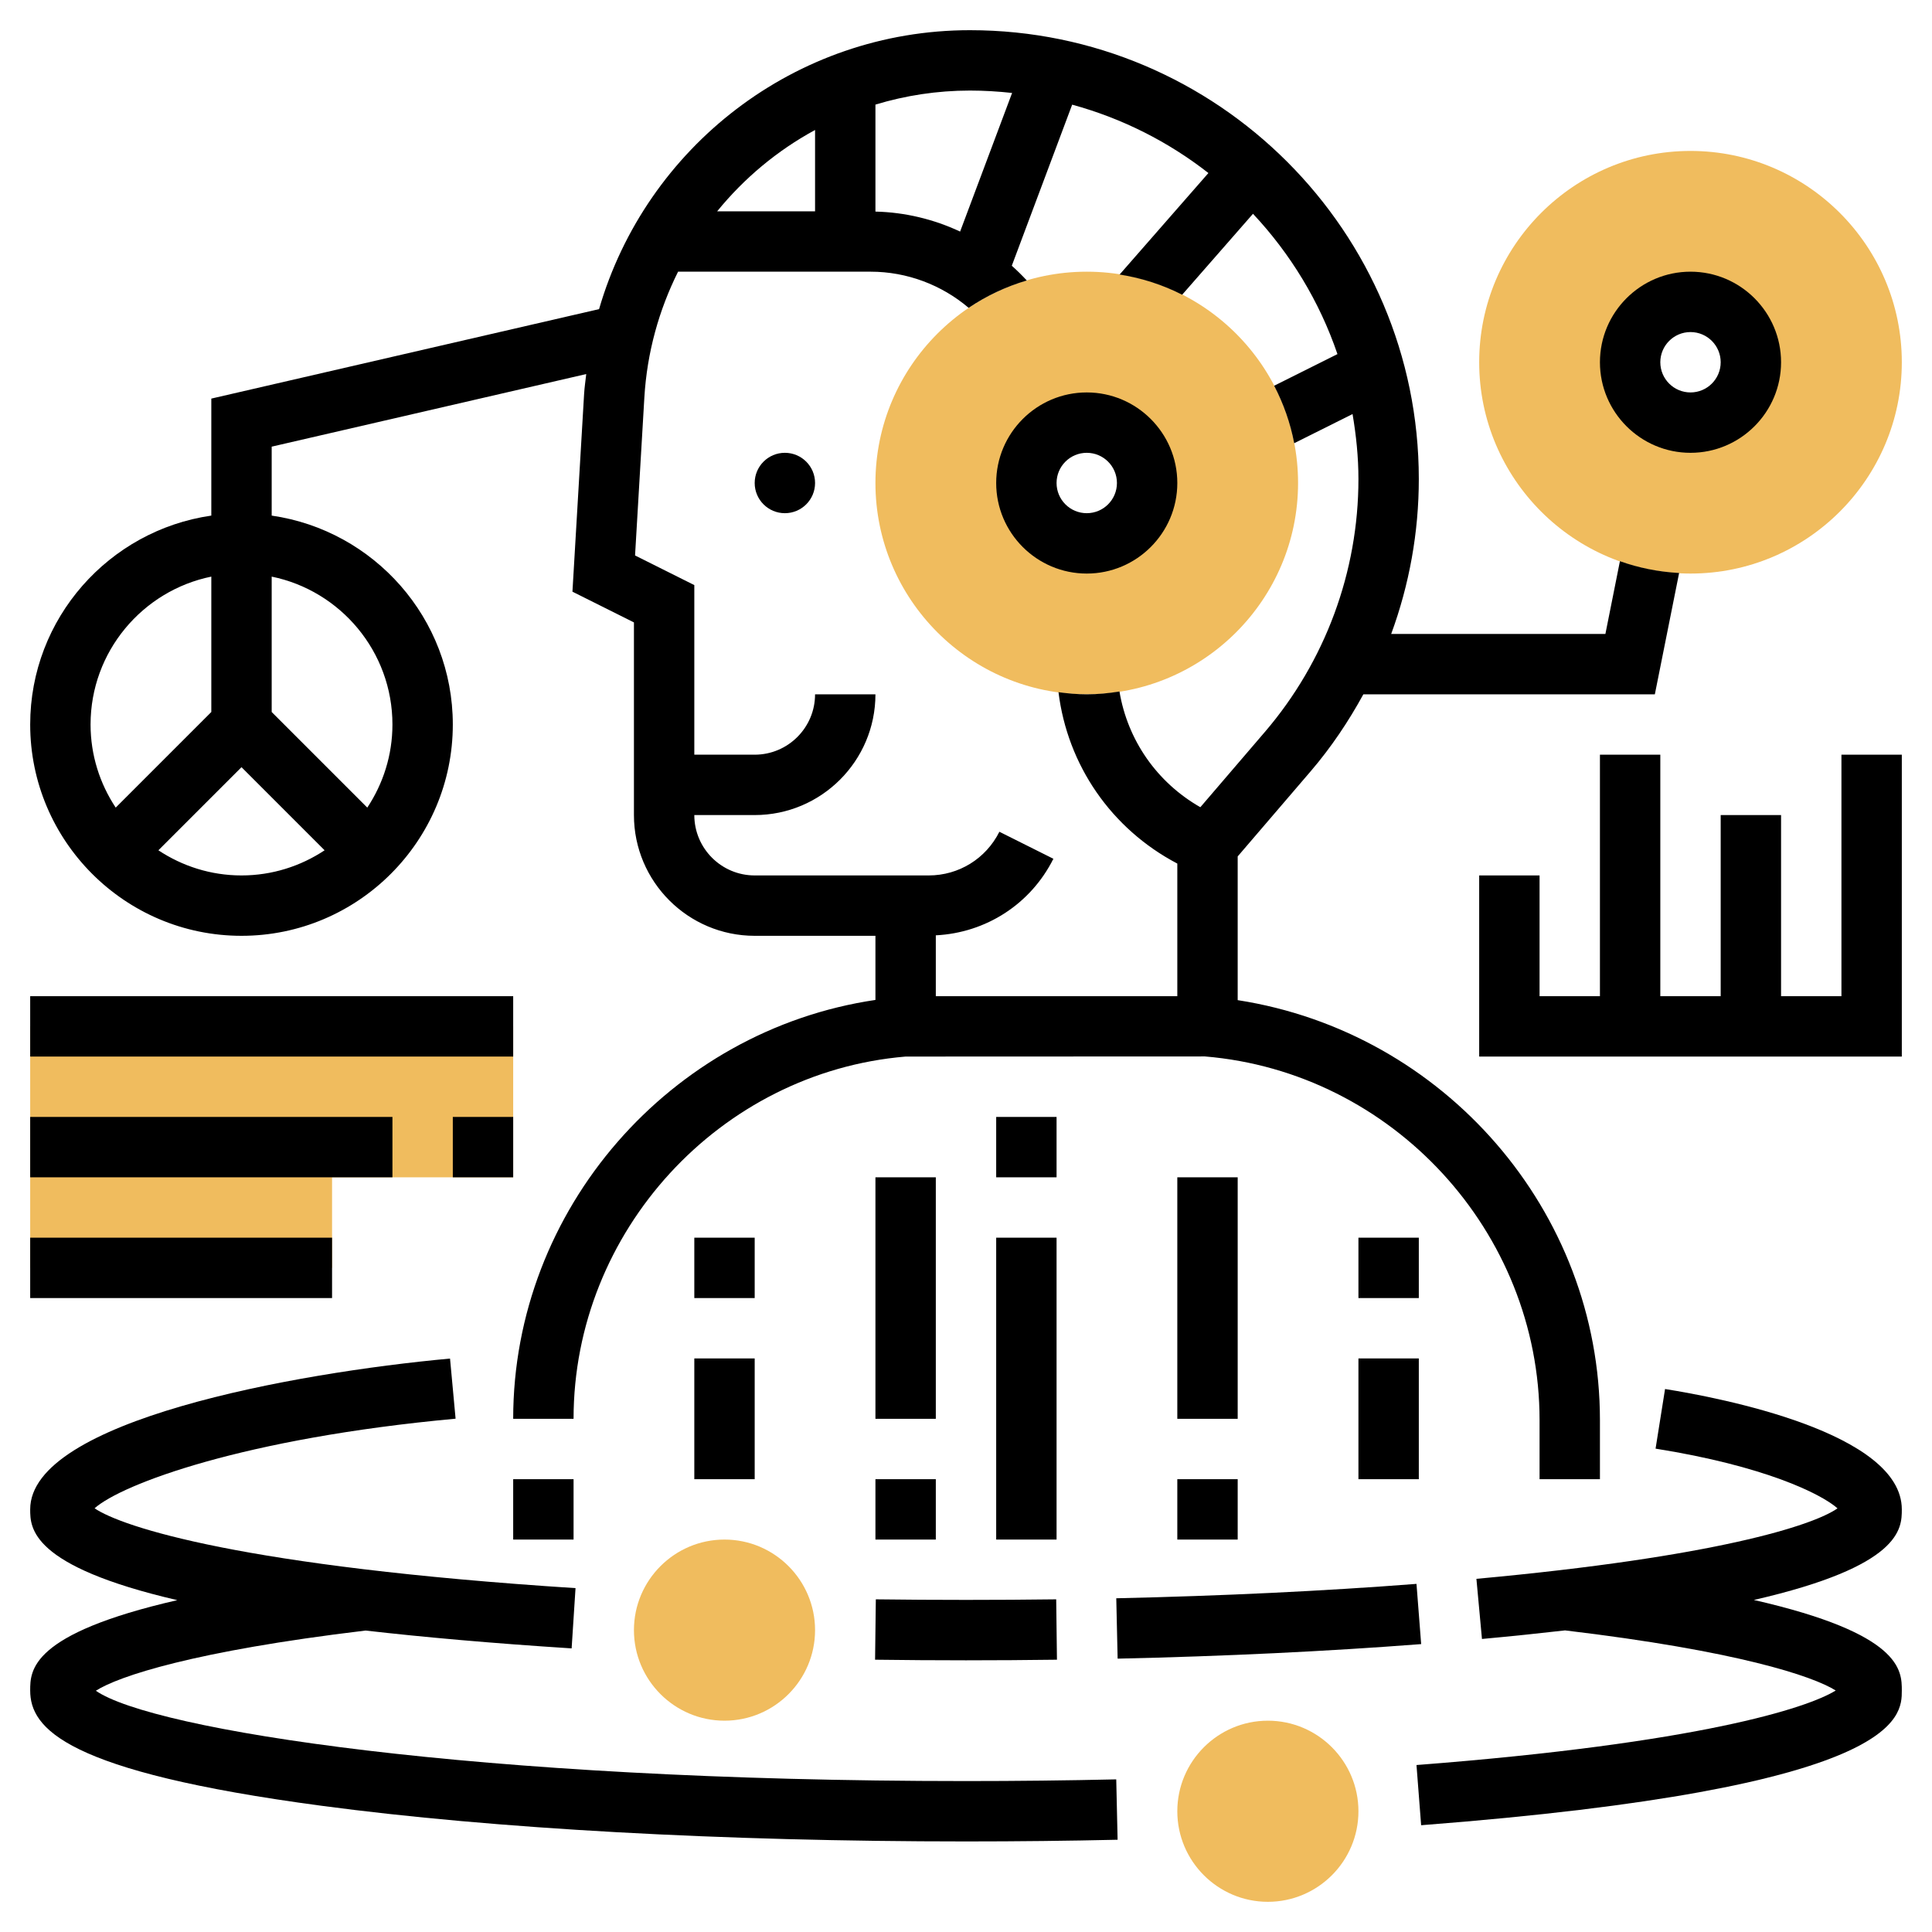 <svg id="_x33_0" enable-background="new 0 0 64 64" height="512" viewBox="0 0 64 64" width="512" xmlns="http://www.w3.org/2000/svg"><g><g><g><path d="m42 63c-1.654 0-3-1.346-3-3s1.346-3 3-3 3 1.346 3 3-1.346 3-3 3z" fill="#f0bc5e"/></g></g><g><g><path d="m24 57c-1.654 0-3-1.346-3-3s1.346-3 3-3 3 1.346 3 3-1.346 3-3 3z" fill="#f0bc5e"/></g></g><g><g><path d="m36 23c-3.859 0-7-3.141-7-7s3.141-7 7-7 7 3.141 7 7-3.141 7-7 7zm0-9c-1.103 0-2 .897-2 2s.897 2 2 2 2-.897 2-2-.897-2-2-2z" fill="#f0bc5e"/></g></g><g><g><path d="m56 19c-3.859 0-7-3.141-7-7s3.141-7 7-7 7 3.141 7 7-3.141 7-7 7zm0-9c-1.103 0-2 .897-2 2s.897 2 2 2 2-.897 2-2-.897-2-2-2z" fill="#f0bc5e"/></g></g><g><path d="m1 34v4 1 3h10v-3h2 2 2v-5z" fill="#f0bc5e"/></g><g><circle cx="26" cy="16" r="1"/><path d="m32 59c-16.322 0-26.963-1.701-28.825-2.992.75-.479 3.239-1.313 8.935-1.994 1.925.22 4.175.421 6.826.591l.129-1.996c-11.027-.71-15.022-2.026-15.932-2.645.906-.803 4.937-2.322 11.959-2.968l-.184-1.992c-5.166.475-13.908 2.061-13.908 4.996 0 .611.007 1.877 4.873 3.007-4.867 1.115-4.873 2.328-4.873 2.993 0 1.252 1.147 2.686 9.654 3.819 5.709.762 13.29 1.181 21.346 1.181 1.711 0 3.39-.019 5.022-.056l-.045-2c-1.619.037-3.282.056-4.977.056z"/><path d="m32 55c1.017 0 2.022-.007 3.013-.02l-.025-2c-1.965.025-4.01.025-5.975 0l-.025 2c.99.013 1.995.02 3.012.02z"/><path d="m46.923 52.468c-3.083.238-6.429.398-9.945.477l.045 2c3.552-.079 6.935-.242 10.055-.482z"/><path d="m63 50c0-2.542-6.003-3.694-7.843-3.987l-.314 1.975c3.598.573 5.472 1.489 6.027 1.978-.817.571-4.041 1.608-11.962 2.335l.184 1.992c.988-.091 1.899-.186 2.752-.284 5.692.678 8.197 1.509 8.967 1.991-.938.581-4.523 1.747-13.888 2.469l.154 1.994c15.923-1.229 15.923-3.578 15.923-4.463 0-.667-.006-1.883-4.901-2.999 4.894-1.123 4.901-2.364 4.901-3.001z"/><path d="m17 49h2v2h-2z"/><path d="m23 45h2v4h-2z"/><path d="m23 41h2v2h-2z"/><path d="m45 45h2v4h-2z"/><path d="m45 41h2v2h-2z"/><path d="m29 49h2v2h-2z"/><path d="m29 39h2v8h-2z"/><path d="m39 49h2v2h-2z"/><path d="m39 39h2v8h-2z"/><path d="m33 41h2v10h-2z"/><path d="m33 37h2v2h-2z"/><path d="m36 19c1.654 0 3-1.346 3-3s-1.346-3-3-3-3 1.346-3 3 1.346 3 3 3zm0-4c.552 0 1 .448 1 1s-.448 1-1 1-1-.448-1-1 .448-1 1-1z"/><path d="m56 15c1.654 0 3-1.346 3-3s-1.346-3-3-3-3 1.346-3 3 1.346 3 3 3zm0-4c.552 0 1 .448 1 1s-.448 1-1 1-1-.448-1-1 .448-1 1-1z"/><path d="m61 25v8h-2v-6h-2v6h-2v-8h-2v8h-2v-4h-2v6h14v-10z"/><path d="m8 31c3.859 0 7-3.141 7-7 0-3.519-2.614-6.432-6-6.92v-2.284l10.42-2.405c-.024.221-.058.438-.071.662l-.386 6.547 2.037 1.018v6.382c0 2.206 1.794 4 4 4h4v2.124c-6.794 1.005-12 6.928-12 13.876h2c0-6.214 4.851-11.484 11-12l9.917-.004c6.215.519 11.083 5.81 11.083 12.046v1.958h2v-1.958c0-6.933-5.166-12.851-12-13.911v-4.761l2.421-2.824c.675-.788 1.25-1.646 1.742-2.546h9.656l.804-4.019c-.685-.037-1.342-.171-1.961-.391l-.481 2.41h-7.096c.6-1.631.915-3.367.915-5.131 0-8.199-6.67-14.869-14.869-14.869-5.794 0-10.732 3.884-12.286 9.24l-12.845 2.964v3.876c-3.386.488-6 3.401-6 6.92 0 3.859 3.141 7 7 7zm21-27.535c.993-.301 2.044-.465 3.131-.465.472 0 .937.029 1.396.079l-1.722 4.592c-.871-.408-1.824-.639-2.805-.662zm-2 .841v2.694h-3.243c.894-1.098 1.993-2.016 3.243-2.694zm-5.655 8.864c.088-1.496.485-2.903 1.117-4.17h6.38c1.198 0 2.349.435 3.246 1.198.585-.396 1.234-.702 1.926-.907-.159-.171-.324-.334-.497-.488l2-5.336c1.663.455 3.19 1.231 4.513 2.265l-2.941 3.362c.735.116 1.431.343 2.072.669l2.346-2.681c1.238 1.321 2.201 2.898 2.798 4.648l-2.097 1.048c.308.591.535 1.23.664 1.904l1.933-.966c.119.702.195 1.418.195 2.153 0 3.07-1.101 6.045-3.098 8.376l-2.139 2.495c-1.441-.822-2.41-2.224-2.679-3.833-.354.056-.714.093-1.084.093-.318 0-.629-.029-.936-.07.299 2.416 1.746 4.526 3.936 5.677v4.393h-8v-2.016c1.663-.084 3.142-1.034 3.895-2.536l-1.789-.895c-.447.892-1.344 1.447-2.342 1.447h-5.764c-1.103 0-2-.897-2-2h2c2.206 0 4-1.794 4-4h-2c0 1.103-.897 2-2 2h-2v-5.618l-1.963-.982zm-16.098 14.997 2.753-2.753 2.753 2.753c-.791.524-1.736.833-2.753.833s-1.962-.309-2.753-.833zm7.753-4.167c0 1.017-.309 1.962-.833 2.753l-3.167-3.167v-4.485c2.279.465 4 2.485 4 4.899zm-6-4.899v4.485l-3.167 3.167c-.524-.791-.833-1.736-.833-2.753 0-2.414 1.721-4.434 4-4.899z"/><path d="m1 33h16v2h-16z"/><path d="m1 37h12v2h-12z"/><path d="m15 37h2v2h-2z"/><path d="m1 41h10v2h-10z"/></g></g></svg>